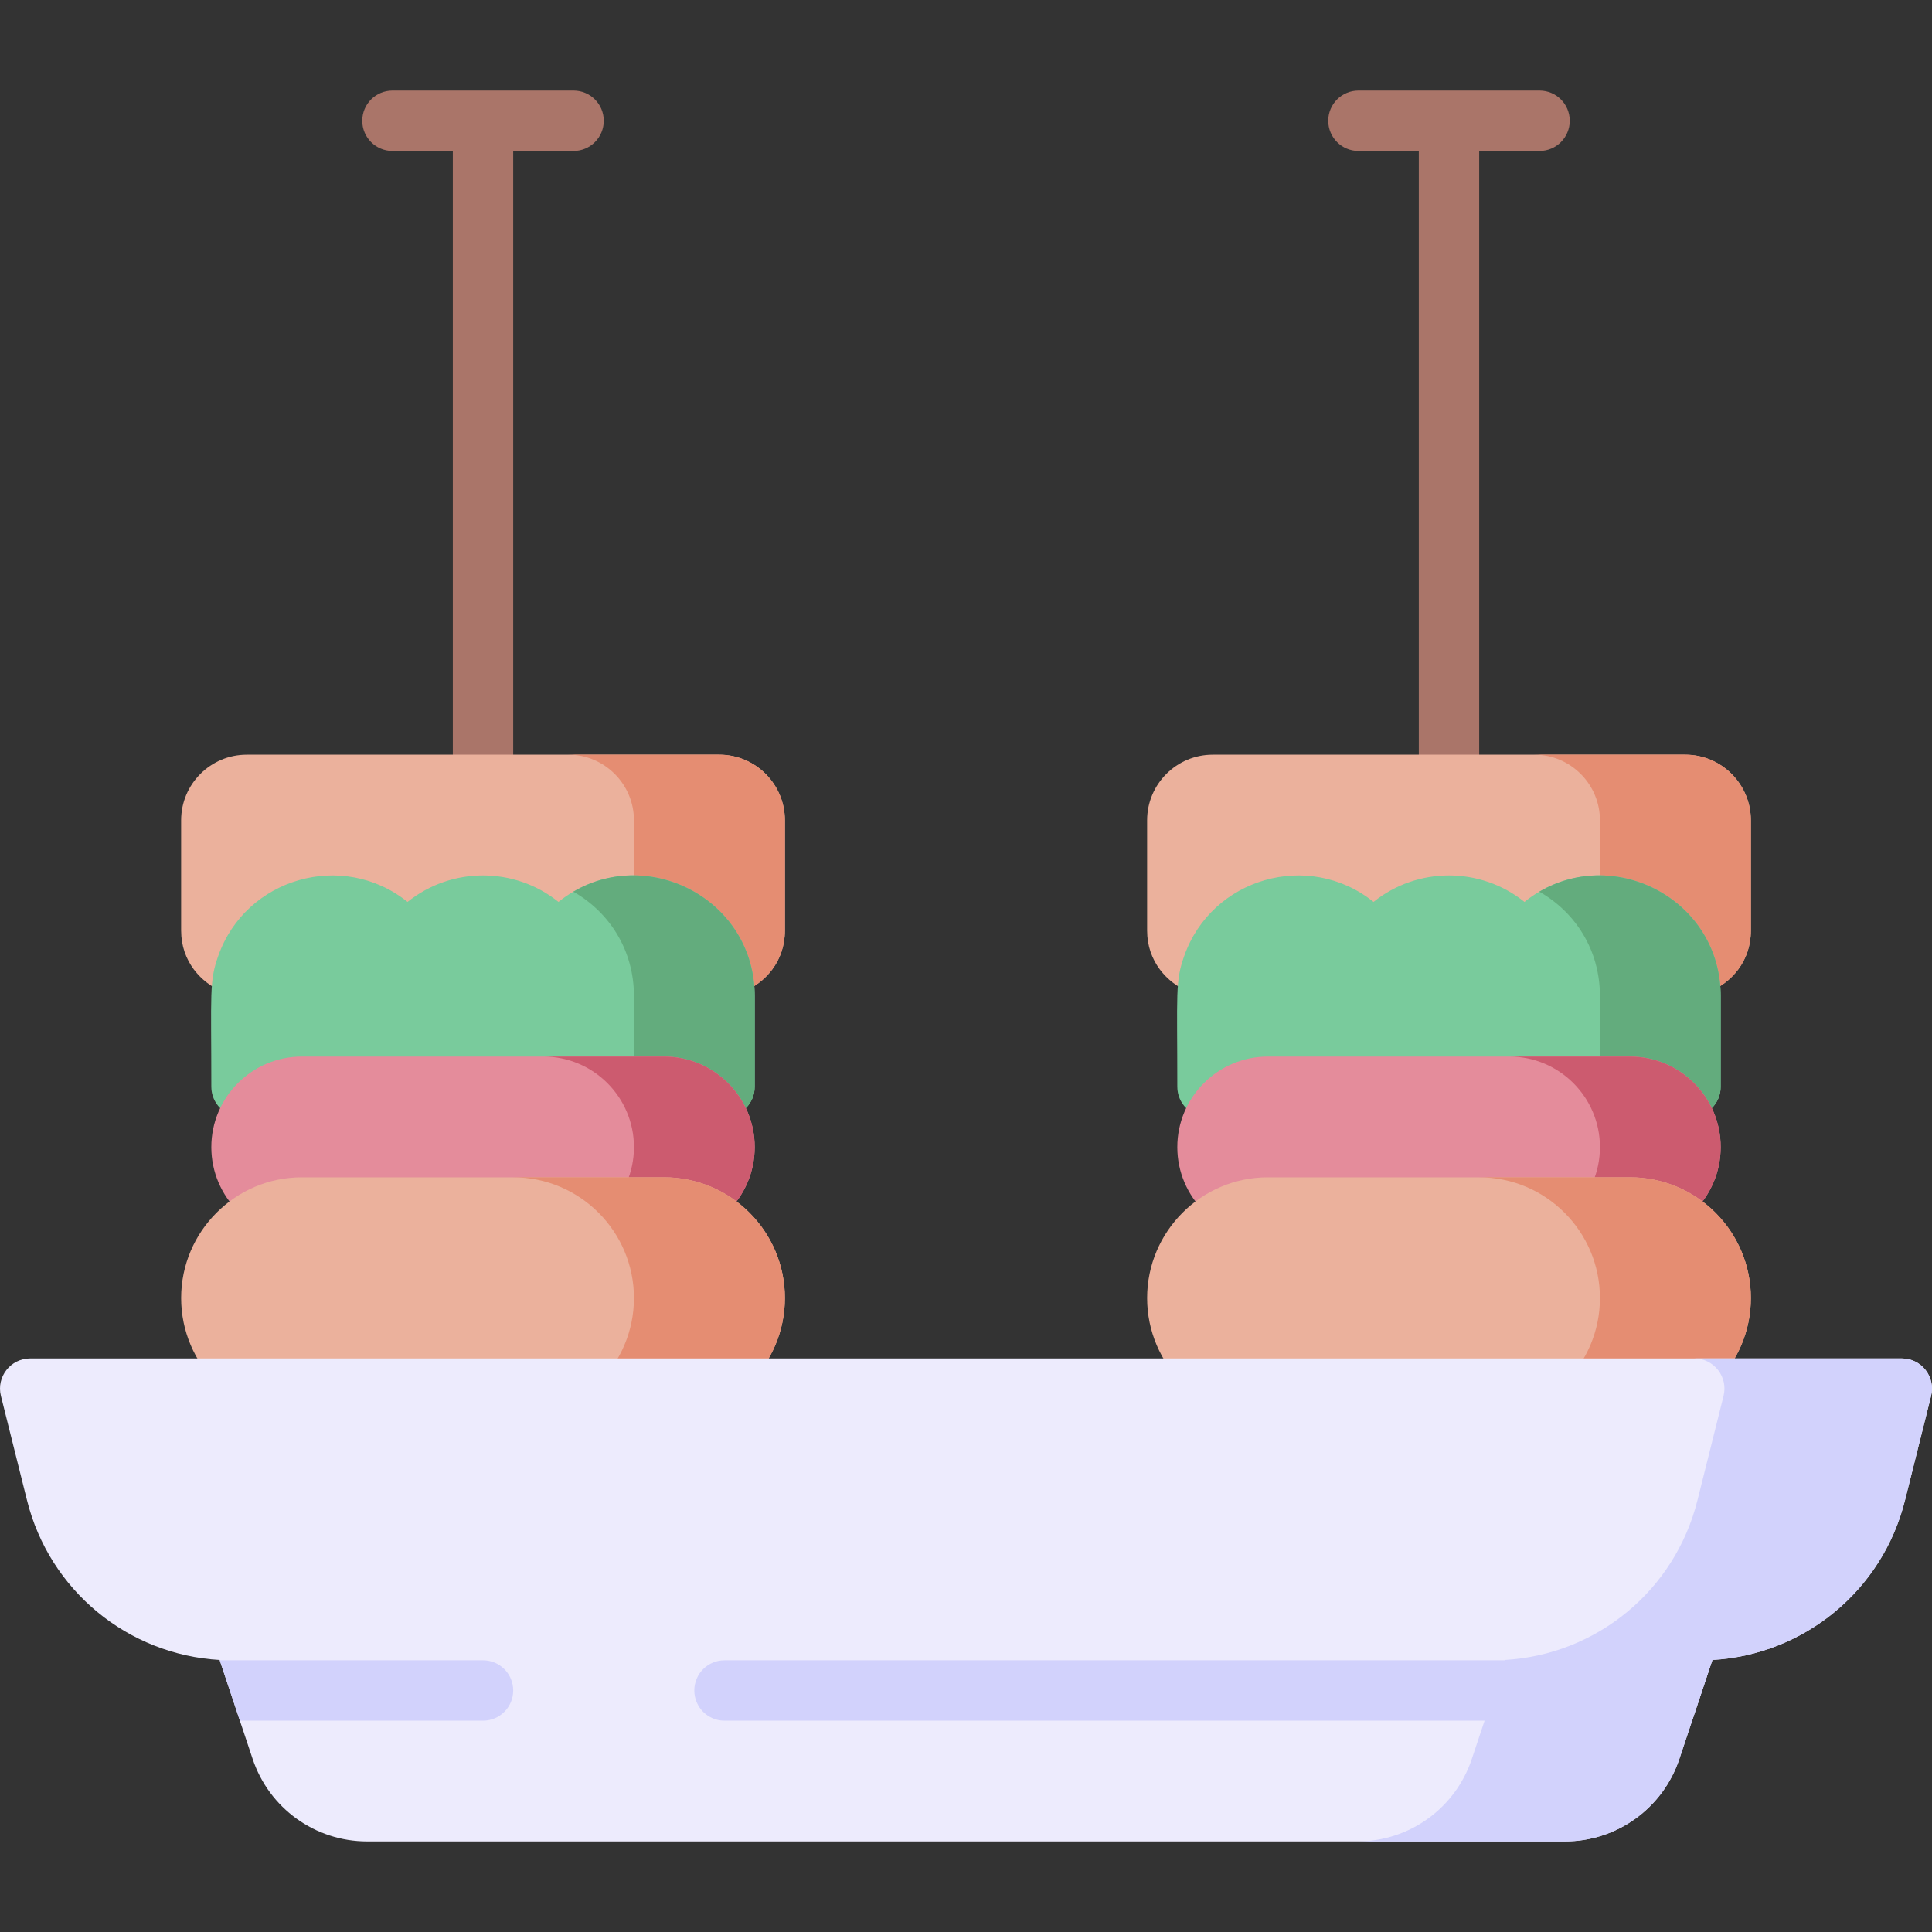 <svg id="Layer_1" enable-background="new 0 0 512.007 512.007" height="512" viewBox="0 0 512.007 512.007" width="512" xmlns="http://www.w3.org/2000/svg"><rect x="0" y="0" width="512.007" height="512.007" fill="#333333" stroke="none"/><g><path d="m152.004 24.003h-48c-4.418 0-8 3.582-8 8s3.582 8 8 8h16v168c0 4.418 3.582 8 8 8s8-3.582 8-8v-168h16c4.418 0 8-3.582 8-8s-3.582-8-8-8z" fill="#aa7569"/><path d="m208.004 217.383v29.24c0 16.375-21.121 22.798-24.92 12.04-4.366-12.361-21.104-14.535-28.41-3.49-3.156 4.755-10.166 4.782-13.34 0-6.313-9.544-20.331-9.568-26.66 0-3.156 4.755-10.166 4.782-13.34 0-7.318-11.062-24.052-8.849-28.41 3.49-3.847 10.893-24.92 4.205-24.92-12.04v-29.24c0-9.58 7.8-17.38 17.38-17.38h125.24c9.579 0 17.38 7.8 17.38 17.38z" fill="#ebb19c"/><path d="m208.004 217.383v29.24c0 16.37-21.12 22.8-24.92 12.04-2.45-6.92-8.76-10.65-15.14-10.65.09-1.01.06 1.124.06-30.63 0-9.58-7.8-17.38-17.38-17.38h40c9.579 0 17.38 7.8 17.38 17.38z" fill="#e58d72"/><path d="m200.004 264.003v24c0 4.42-3.58 8-8 8h-128c-4.42 0-8-3.58-8-8 0-24.899-.597-27.908 1.85-34.71 7.282-20.612 32.954-28.058 50.15-14.27 11.665-9.353 28.317-9.368 40 0 20.781-16.663 52-1.923 52 24.98z" fill="#79cb9c"/><path d="m200.004 264.003v24c0 4.42-3.58 8-8 8h-32c4.42 0 8-3.58 8-8v-24c0-12.5-6.75-22.38-16.06-27.69 20.56-12.09 48.06 2.44 48.06 27.69z" fill="#63ac7d"/><path d="m200.004 304.003c0 13.23-10.77 24-24 24h-96c-13.23 0-24-10.77-24-24s10.77-24 24-24h96c13.23 0 24 10.77 24 24z" fill="#e48c9b"/><path d="m176.004 280.003h-32c13.23 0 24 10.77 24 24s-10.77 24-24 24h32c13.23 0 24-10.77 24-24s-10.77-24-24-24z" fill="#cc5b6f"/><path d="m208.004 344.003c0 17.64-14.35 32-32 32h-96c-17.65 0-32-14.36-32-32s14.35-32 32-32h96c17.65 0 32 14.36 32 32z" fill="#ebb19c"/><path d="m176.004 312.003h-40c17.65 0 32 14.36 32 32s-14.35 32-32 32h40c17.65 0 32-14.36 32-32s-14.35-32-32-32z" fill="#e58d72"/><path d="m408.004 24.003h-48c-4.418 0-8 3.582-8 8s3.582 8 8 8h16v168c0 4.418 3.582 8 8 8s8-3.582 8-8v-168h16c4.418 0 8-3.582 8-8s-3.582-8-8-8z" fill="#aa7569"/><path d="m464.004 217.383v29.24c0 16.375-21.121 22.798-24.92 12.04-4.366-12.361-21.104-14.535-28.41-3.49-3.156 4.755-10.166 4.782-13.34 0-6.313-9.544-20.331-9.568-26.66 0-3.156 4.755-10.166 4.782-13.34 0-7.318-11.062-24.052-8.849-28.41 3.49-3.847 10.893-24.92 4.205-24.92-12.04v-29.24c0-9.58 7.8-17.38 17.38-17.38h125.24c9.579 0 17.38 7.8 17.38 17.38z" fill="#ebb19c"/><path d="m464.004 217.383v29.24c0 16.37-21.12 22.8-24.92 12.04-2.45-6.92-8.76-10.65-15.14-10.65.09-1.01.06 1.124.06-30.63 0-9.58-7.8-17.38-17.38-17.38h40c9.579 0 17.38 7.8 17.38 17.38z" fill="#e58d72"/><path d="m456.004 264.003v24c0 4.42-3.58 8-8 8h-128c-4.42 0-8-3.58-8-8 0-24.899-.596-27.908 1.85-34.71 7.282-20.612 32.954-28.058 50.15-14.27 11.665-9.353 28.317-9.368 40 0 20.781-16.663 52-1.923 52 24.98z" fill="#79cb9c"/><path d="m456.004 264.003v24c0 4.42-3.58 8-8 8h-32c4.42 0 8-3.58 8-8v-24c0-12.5-6.75-22.38-16.06-27.69 20.56-12.09 48.06 2.44 48.06 27.69z" fill="#63ac7d"/><path d="m456.004 304.003c0 13.23-10.77 24-24 24h-96c-13.23 0-24-10.77-24-24s10.77-24 24-24h96c13.229 0 24 10.77 24 24z" fill="#e48c9b"/><path d="m432.004 280.003h-32c13.23 0 24 10.77 24 24s-10.77 24-24 24h32c13.23 0 24-10.77 24-24s-10.771-24-24-24z" fill="#cc5b6f"/><path d="m464.004 344.003c0 17.64-14.35 32-32 32h-96c-17.65 0-32-14.36-32-32s14.35-32 32-32h96c17.65 0 32 14.36 32 32z" fill="#ebb19c"/><path d="m432.004 312.003h-40c17.65 0 32 14.36 32 32s-14.35 32-32 32h40c17.65 0 32-14.36 32-32s-14.35-32-32-32z" fill="#e58d72"/><path d="m511.764 369.943-6.91 27.64c-5.97 23.91-26.7 40.92-51.05 42.33-4.014 12.009-8.706 26.108-8.74 26.21-4.37 13.09-16.57 21.88-30.36 21.88h-317.4c-13.79 0-25.99-8.79-30.36-21.88-.531-1.596-4.78-14.363-8.74-26.21-24.35-1.41-45.08-18.42-51.05-42.33l-6.91-27.64c-1.263-5.03 2.543-9.94 7.76-9.94h496c5.227 0 9.019 4.92 7.76 9.94z" fill="#edebfd"/><g fill="#d2d2fc"><path d="m504.004 360.003h-55c5.227 0 9.02 4.92 7.76 9.94l-6.91 27.64c-5.97 23.91-26.7 40.92-51.05 42.33l-8.74 26.21c-4.37 13.09-16.57 21.88-30.36 21.88h55c13.79 0 25.99-8.79 30.36-21.88l8.74-26.21c24.35-1.41 45.08-18.42 51.05-42.33l6.91-27.64c1.262-5.03-2.543-9.94-7.76-9.94z"/><path d="m136.004 448.003c0 4.42-3.58 8-8 8h-64.43l-5.34-16h69.77c4.419 0 8 3.581 8 8z"/><path d="m453.774 440.003-5.34 16h-256.43c-4.42 0-8-3.58-8-8s3.58-8 8-8z"/></g></g></svg>